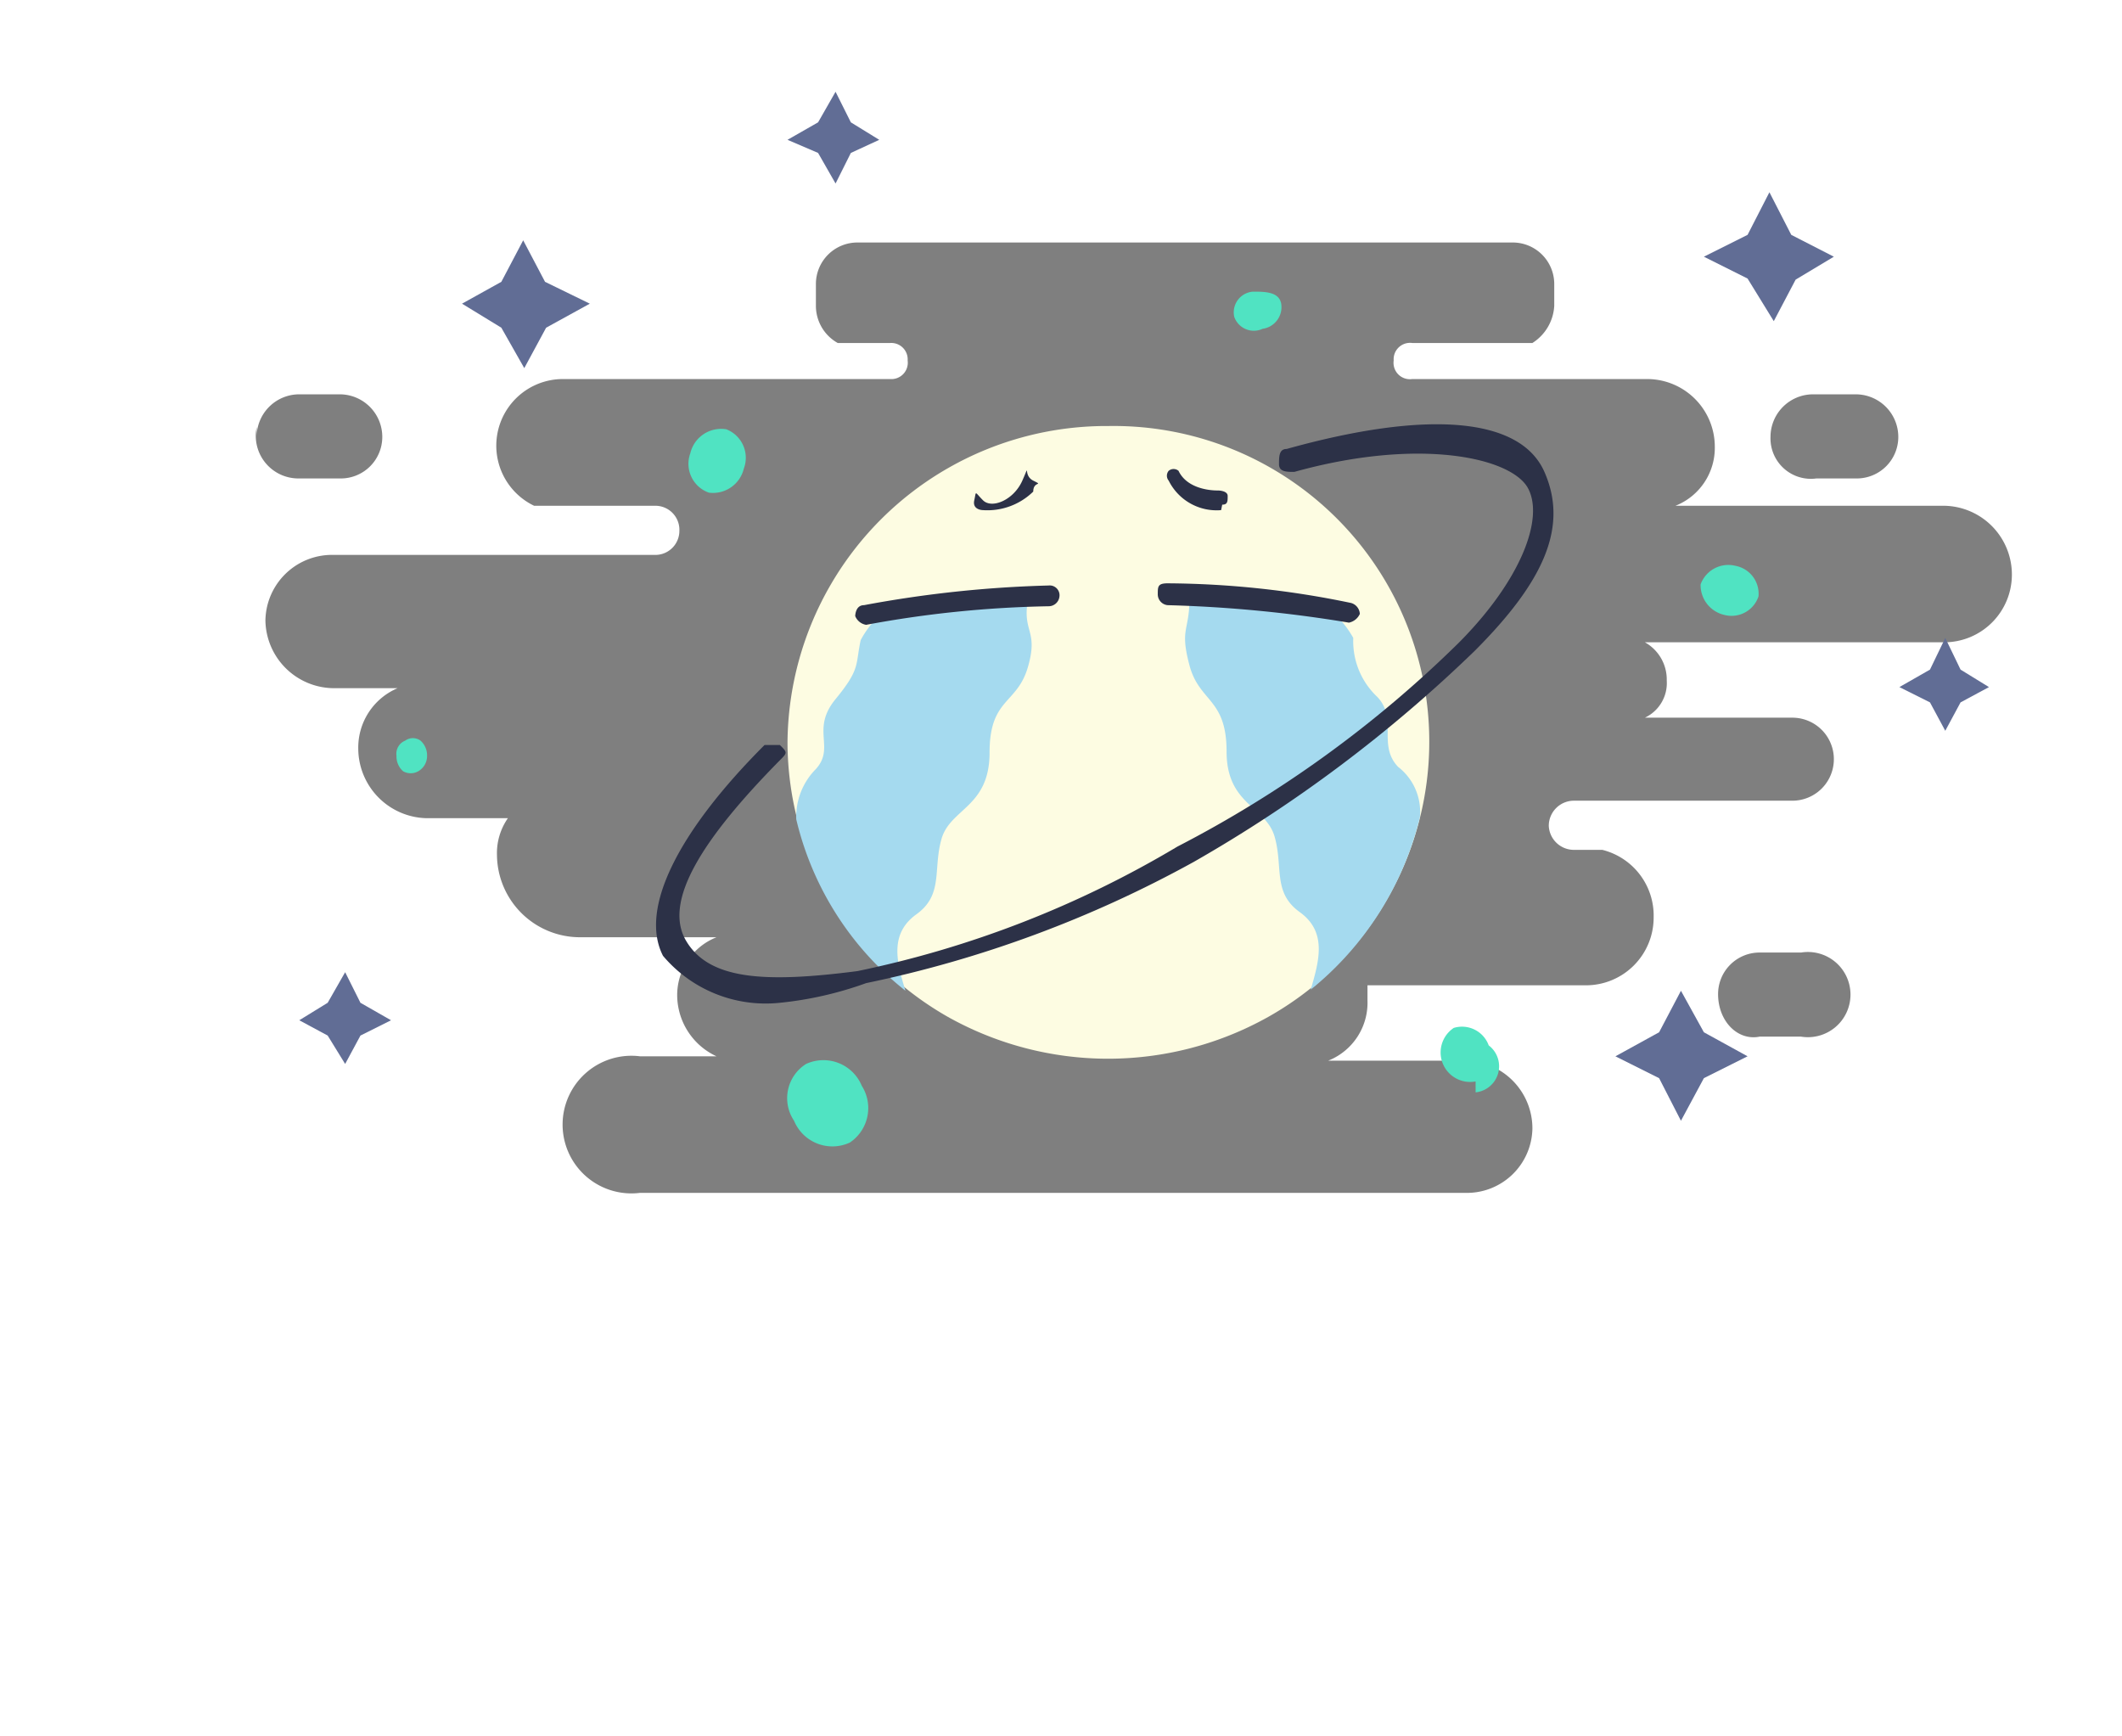 <?xml version="1.0" standalone="no"?><!DOCTYPE svg PUBLIC "-//W3C//DTD SVG 1.1//EN" "http://www.w3.org/Graphics/SVG/1.1/DTD/svg11.dtd"><svg t="1613117278212" class="icon" viewBox="0 0 1252 1024" version="1.1" xmlns="http://www.w3.org/2000/svg" p-id="2555" xmlns:xlink="http://www.w3.org/1999/xlink" width="58.688" height="48"><defs><style type="text/css"></style></defs><path d="M975.668 541.322a39.955 39.955 0 0 1-39.955 39.955h-128.886v9.022a36.733 36.733 0 0 1-23.199 35.444h80.554a39.955 39.955 0 0 1 39.955 39.955 38.666 38.666 0 0 1-39.955 38.021H377.636a40.599 40.599 0 1 1 0-80.554h45.11a39.955 39.955 0 0 1-23.199-35.444 36.733 36.733 0 0 1 23.199-34.799H342.193a48.977 48.977 0 0 1-48.977-48.332 36.088 36.088 0 0 1 6.444-21.911H251.328a41.244 41.244 0 0 1-39.955-41.244 38.021 38.021 0 0 1 23.199-35.444h-37.377a40.599 40.599 0 0 1-40.599-39.955 39.31 39.31 0 0 1 40.599-38.666H386.658a14.177 14.177 0 0 0 14.177-14.177 14.177 14.177 0 0 0-14.177-14.822H315.126a39.31 39.31 0 0 1 16.755-74.754h193.329a9.666 9.666 0 0 0 10.311-10.955 9.666 9.666 0 0 0-10.311-10.311h-30.933a25.133 25.133 0 0 1-12.889-21.911v-12.889a24.488 24.488 0 0 1 24.488-24.488h386.658a24.488 24.488 0 0 1 24.488 24.488v12.889a27.711 27.711 0 0 1-12.889 21.911h-70.887a9.666 9.666 0 0 0-10.955 10.311 9.666 9.666 0 0 0 10.955 10.955h138.553a39.955 39.955 0 0 1 39.955 39.955 36.733 36.733 0 0 1-23.199 34.799h158.53a40.599 40.599 0 0 1 39.955 40.599 39.955 39.955 0 0 1-39.955 39.955h-176.574a25.133 25.133 0 0 1 12.889 22.555 22.555 22.555 0 0 1-12.889 21.911h86.998a24.488 24.488 0 1 1 0 48.977h-128.886a14.822 14.822 0 0 0-14.822 14.822 14.822 14.822 0 0 0 14.822 14.177h16.755a39.955 39.955 0 0 1 30.288 39.955z m38.021 45.11a24.488 24.488 0 0 1 24.488-24.488h24.488a25.133 25.133 0 1 1 0 49.621h-24.488c-12.889 2.578-24.488-9.022-24.488-25.133z m30.933-328.66a25.133 25.133 0 0 1 24.488-25.133H1095.532a25.133 25.133 0 0 1 24.488 25.133 24.488 24.488 0 0 1-24.488 24.488h-23.844a23.844 23.844 0 0 1-27.066-24.488zM151.441 257.772a25.133 25.133 0 0 1 24.488-25.133h25.133A25.133 25.133 0 0 1 225.551 257.772a24.488 24.488 0 0 1-24.488 24.488h-25.133a25.133 25.133 0 0 1-24.488-30.288z" fill="#7F7F7F" p-id="2556"></path><path d="M322.215 193.329l-12.889 23.844L295.794 193.329l-23.199-14.177 23.199-12.889 12.889-24.488 12.889 24.488 26.422 12.889z m737.228-28.355l-12.889 24.488-15.466-25.133-25.777-12.889 25.777-12.889 12.889-25.133 12.889 25.133 25.133 12.889z m-54.132 471.079l-13.533 25.133-12.889-25.133-25.777-12.889 25.777-14.177 12.889-24.488 13.533 24.488 25.777 14.177z m151.441-221.684l-9.022 16.755-9.022-16.755-18.044-9.022 18.044-10.311 9.022-18.688 9.022 18.688 16.755 10.311zM502.011 90.22l-9.022 18.044-10.311-18.044-18.044-7.733 18.044-10.311 10.311-18.044 9.022 18.044 16.755 10.311zM212.662 610.92l-9.022 16.755L193.329 610.92l-16.755-9.022 16.755-10.311 10.311-18.044 9.022 18.044 18.044 10.311z" fill="#616D95" p-id="2557"></path><path d="M464.634 438.213a186.885 186.885 0 0 0 94.731 161.752 193.329 193.329 0 0 0 188.818 0 186.24 186.24 0 0 0-94.087-348.637 188.174 188.174 0 0 0-189.463 186.885z" fill="#FDFCE2" p-id="2558"></path><path d="M501.367 674.074a24.488 24.488 0 0 1-32.866-12.889 23.844 23.844 0 0 1 7.089-33.51 24.488 24.488 0 0 1 32.866 12.889 24.488 24.488 0 0 1-7.089 33.51zM233.928 445.946a11.6 11.6 0 0 0 3.867 9.022 9.022 9.022 0 0 0 9.022 0 10.311 10.311 0 0 0 5.155-9.022 11.6 11.6 0 0 0-3.867-9.022 7.733 7.733 0 0 0-9.022 0 8.378 8.378 0 0 0-5.155 9.022z m184.307-155.308a18.044 18.044 0 0 1-10.955-23.199 18.688 18.688 0 0 1 21.266-14.177 18.044 18.044 0 0 1 10.311 23.199 18.688 18.688 0 0 1-20.622 14.177zM728.206 186.885a12.244 12.244 0 0 1 10.955-14.822c7.089 0 15.466 0 16.755 7.089a12.889 12.889 0 0 1-10.955 14.822 12.244 12.244 0 0 1-16.755-7.089z m142.419 451.101a17.4 17.4 0 0 1-12.889-31.577 16.755 16.755 0 0 1 20.622 10.311 15.466 15.466 0 0 1-7.733 27.711z m166.907-286.127a16.755 16.755 0 0 1-19.977 10.955 18.044 18.044 0 0 1-14.177-18.044 17.4 17.4 0 0 1 20.622-10.955 16.755 16.755 0 0 1 13.533 18.044z" fill="#50E3C2" p-id="2559"></path><path d="M469.79 483.323a182.374 182.374 0 0 0 64.443 101.176c-5.155-16.755-9.666-33.51 6.444-45.11s9.666-26.422 14.822-44.466 28.355-18.688 28.355-50.91 16.111-28.355 22.555-50.266-3.222-20.622 0-39.31c6.444-7.089-75.398 0-75.398 0a56.065 56.065 0 0 0-23.199 23.199c-3.222 14.822 0 16.755-14.822 34.799s0 28.355-11.6 41.244a39.955 39.955 0 0 0-11.6 29.644z" fill="#A5DAEF" p-id="2560"></path><path d="M511.033 368.614a8.378 8.378 0 0 1-6.444-5.155s0-6.444 5.155-6.444a686.318 686.318 0 0 1 108.909-11.6 5.8 5.8 0 0 1 6.444 6.444 6.444 6.444 0 0 1-6.444 5.8 644.43 644.43 0 0 0-107.62 10.955z" fill="#2C3147" p-id="2561"></path><path d="M837.76 482.034a187.529 187.529 0 0 1-64.443 101.82c5.155-17.4 9.666-34.155-6.444-45.755s-9.666-26.422-14.822-44.466-28.355-18.688-28.355-50.266-16.111-28.999-21.911-50.91 0-19.977 0-39.31c-6.444-7.089 73.465 0 73.465 0a60.576 60.576 0 0 1 23.199 23.199 45.11 45.11 0 0 0 14.177 34.799c12.244 12.889 0 28.355 12.244 41.244a33.51 33.51 0 0 1 12.889 29.644z" fill="#A5DAEF" p-id="2562"></path><path d="M795.872 367.325a773.317 773.317 0 0 0-106.975-10.311 6.444 6.444 0 0 1-5.8-6.444c0-4.511 0-6.444 5.8-6.444a541.322 541.322 0 0 1 108.264 11.6 7.089 7.089 0 0 1 5.155 6.444 9.022 9.022 0 0 1-6.444 5.155zM579.987 300.949s-6.444 0-5.155-5.8 0-5.155 5.155 0 18.044 0 23.199-11.6 0-3.222 6.444 0 0 0 0 6.444a38.666 38.666 0 0 1-29.644 10.955z m140.486 0a31.577 31.577 0 0 1-30.933-17.4 4.511 4.511 0 0 1 0-5.8 4.511 4.511 0 0 1 5.8 0c5.8 12.244 23.199 11.6 23.199 11.6s5.8 0 5.8 3.222 0 5.155-3.222 5.155z" fill="#2C3147" p-id="2563"></path><path d="M460.123 591.587a79.265 79.265 0 0 1-68.954-27.711c-14.177-27.711 9.022-73.465 59.932-124.375h9.022c4.511 4.511 4.511 4.511 0 9.022-45.755 46.399-68.954 83.132-55.421 106.331S451.101 579.987 505.878 572.899a608.342 608.342 0 0 0 188.818-73.465 682.452 682.452 0 0 0 165.619-119.864c36.733-36.733 50.91-73.465 41.244-91.509S837.76 257.772 763.65 278.394c-4.511 0-9.022 0-9.022-4.511s0-9.022 4.511-9.022c83.132-23.199 137.908-18.688 152.086 13.533s0 64.443-41.244 105.687a828.738 828.738 0 0 1-165.619 124.375 689.541 689.541 0 0 1-193.329 71.532 211.373 211.373 0 0 1-50.91 11.6z" fill="#2C3147" p-id="2564"></path></svg>
